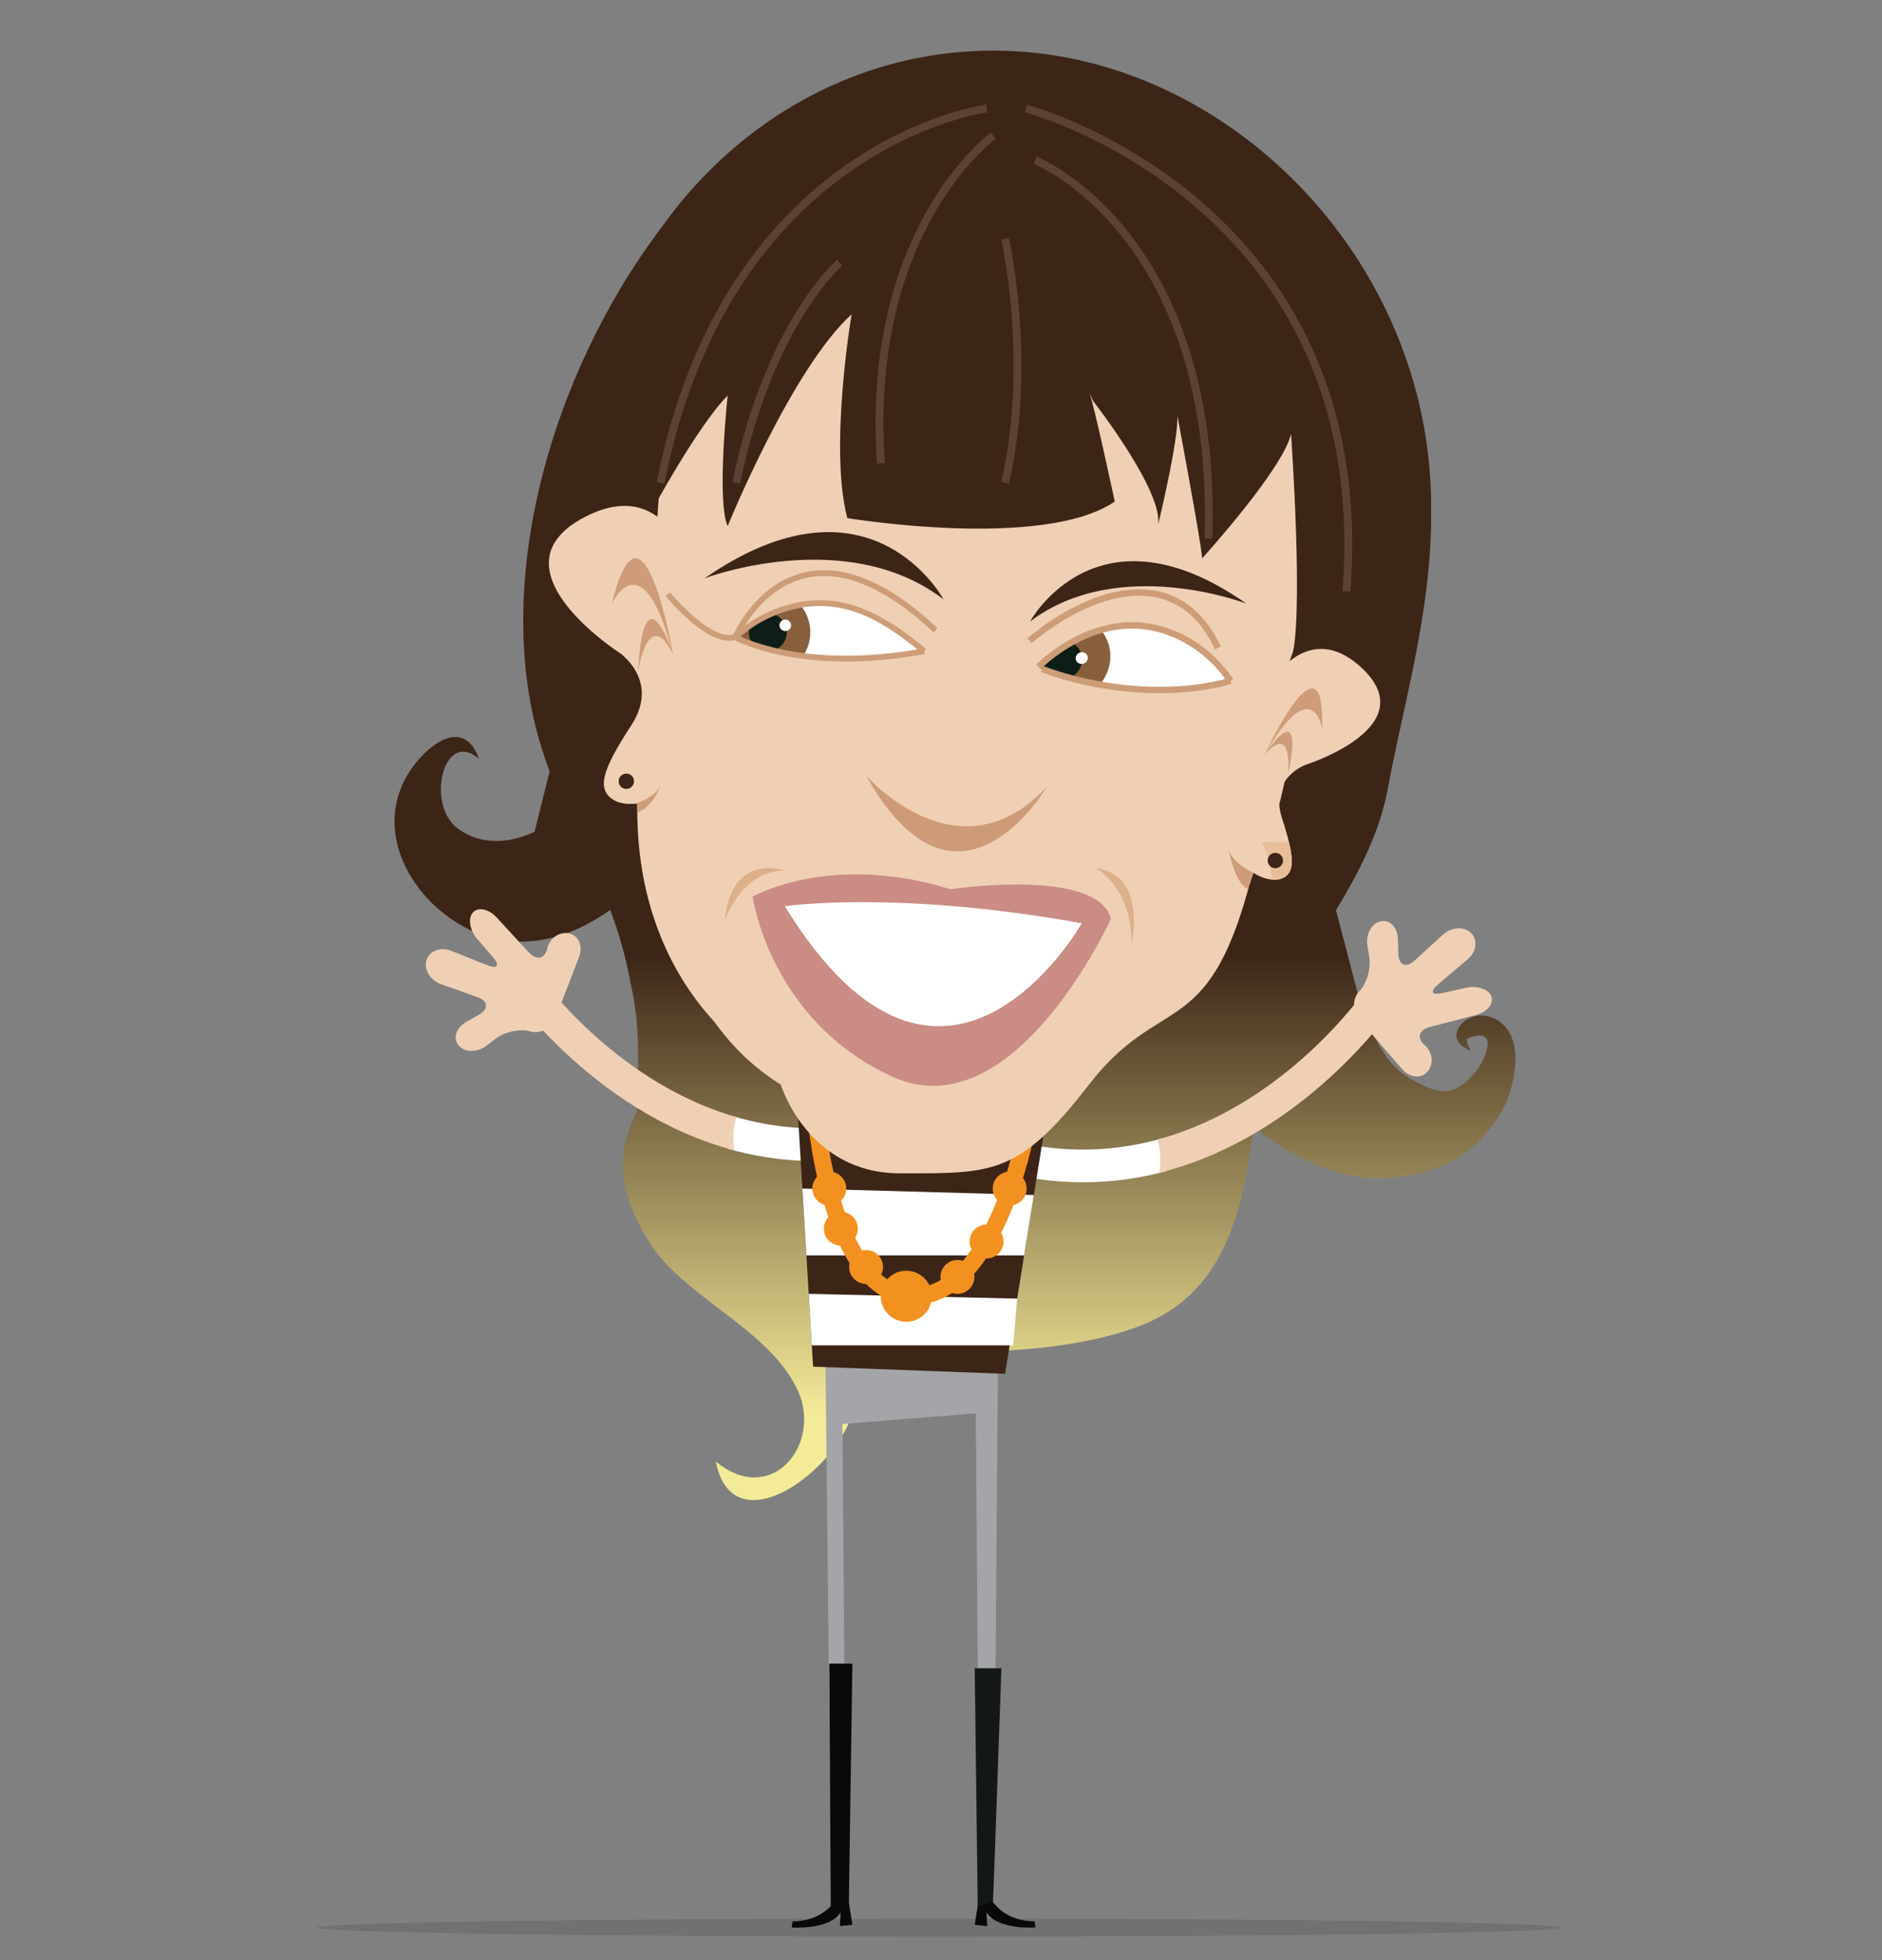 <?xml version="1.0" encoding="utf-8"?>
<!-- Generator: Adobe Illustrator 16.0.0, SVG Export Plug-In . SVG Version: 6.00 Build 0)  -->
<!DOCTYPE svg PUBLIC "-//W3C//DTD SVG 1.1//EN" "http://www.w3.org/Graphics/SVG/1.1/DTD/svg11.dtd">
<svg version="1.1" id="Layer_1" xmlns="http://www.w3.org/2000/svg" xmlns:xlink="http://www.w3.org/1999/xlink" x="0px" y="0px"
   width="480px" height="500px" viewBox="0 0 480 500" enable-background="new 0 0 480 500" xml:space="preserve">
<rect x="0" y="0" width="480" height="500" fill="#808080" stroke="none"/>
<g>
  <g>
    <linearGradient id="SVGID_1_" gradientUnits="userSpaceOnUse" x1="243.56" y1="360.804" x2="243.56" y2="243.524">
      <stop  offset="0" style="stop-color:#F4EB99"/>
      <stop  offset="1" style="stop-color:#3C2517"/>
    </linearGradient>
    <path fill="url(#SVGID_1_)" d="M381.532,260.008c-6.972-3.874-14.777,4.885-6.501,7.986c-0.104-0.896-1.114-1.579-0.823-3.029
      c7.535-3.166,5.56,3.744,2.362,8.187c-5.702,6.876-9.526,5.939-15.488,2.749c-8.887-4.337-11.361-13.42-14.736-22.284
      l-5.606-21.439c5.764-9.572,11.084-19.45,13.236-31.125c6.94-37.646,25.189-86.582-9.446-129.426
      c-3.148-2.677-6.296-6.248-9.445-9.818l-166.508-3.59c-28.339,37.488-43.534,91.585-30.28,133.107
      c0.6,1.881,1.232,3.692,1.883,5.457l-3.835,15.385c-6.456,3.076-13.743,3.428-19.396-0.681
      c-8.476-5.868-3.978-25.788,5.209-17.914c-3.94-11.047-13.402-3.437-17.887,3.493c-7.364,11.886-2.716,24.942,6.161,33.565
      c13.831,13.049,30.578,11.947,45.183,1.465c2.166,5.716,4.009,11.859,5.243,18.941c2.559,10.444,1.875,21.525,1.597,32.519
      c-6.346,12.129-3.782,22.772,4.021,34.681c9.68,13.784,31.685,21.873,37.727,38.247c4.429,13.534-8.313,27.505-21.63,16.313
      c4.619,24.102,36.761-1.515,35.771-18.402c-0.272-4.795-2.072-8.8-4.639-12.405c29.108,5.245,63.587,2.93,80.45-5.263
      c19.366-9.31,23.193-30.678,25.576-49.365c10.01,8.333,22.391,13.629,32.637,13.166c12.988-0.322,24.942-5.451,31.711-19.024
      C386.951,274.374,388.499,263.875,381.532,260.008z"/>
  </g>
  <path fill="#3C2517" d="M365.011,129.278c0,63.528-52.782,113.69-111.653,113.69c-58.871,0-106.593-51.5-106.593-115.029
    c0-63.53,47.723-115.032,106.593-115.032C312.229,12.907,365.011,65.747,365.011,129.278z"/>
  <path fill="#FFFFFF" d="M297.38,296.777c-0.401-1.389-0.686-2.831-0.826-4.315c-0.064-0.703-0.112-1.399-0.15-2.09
    c-10.77,3.095-22.962,4.046-36.325,1.088l-1.801,8.133c6.239,1.379,12.232,1.995,17.979,1.995c7.488,0,14.541-1.055,21.116-2.834
    C297.378,298.095,297.378,297.436,297.38,296.777z"/>
  <path fill="#F0D0B5" d="M348.341,252.417c-0.262,0.385-20.224,29.349-53.045,38.244c0.723,2.756,0.857,5.684,0.397,8.499
    c36.97-9.194,59.273-41.669,59.559-42.099L348.341,252.417z"/>
  <path fill="#F0D0B5" d="M346.851,260.3c-1.941-2.238-2.004-5.589-0.147-7.45c1.857-1.854,2.993-5.774,2.525-8.703l-0.473-2.886
    c-0.481-2.934,1.036-5.739,3.37-6.244c2.332-0.503,4.312,1.51,4.402,4.469l0.117,3.783c0.092,2.964,1.964,3.749,4.15,1.753
    l7.213-6.586c2.192-2.003,5.428-2.192,7.2-0.423c1.771,1.778,1.365,4.796-0.893,6.71l-7.461,6.306
    c-2.267,1.908-1.752,2.944,1.146,2.278l5.873-1.334c2.886-0.659,5.817,0.336,6.496,2.204c0.687,1.869-1.109,4.011-3.979,4.753
    l-11.628,3.009c-2.866,0.747-3.517,2.822-1.446,4.608c2.076,1.789,2.444,4.824,0.814,6.759c-1.619,1.928-4.547,1.668-6.496-0.573
    L346.851,260.3z"/>
  <path fill="#FFFFFF" d="M185.615,291.033c0.421-1.383,0.727-2.821,0.89-4.304c0.075-0.703,0.132-1.396,0.181-2.087
    c10.723,3.256,22.897,4.389,36.307,1.632l1.679,8.159c-6.259,1.286-12.261,1.812-18.009,1.725
    c-7.488-0.111-14.524-1.273-21.071-3.149C185.599,292.349,185.608,291.69,185.615,291.033z"/>
  <path fill="#F0D0B5" d="M135.325,245.913c0.254,0.389,19.781,29.646,52.464,39.037c-0.765,2.741-0.944,5.669-0.525,8.491
    c-36.827-9.748-58.642-42.555-58.921-42.989L135.325,245.913z"/>
  <path fill="#F0D0B5" d="M141.783,259.468c-1.065,2.765-3.99,4.396-6.507,3.633c-2.507-0.77-6.503,0.072-8.866,1.863l-2.326,1.775
    c-2.362,1.802-5.551,1.781-7.094-0.039c-1.541-1.823-0.696-4.516,1.873-5.989l3.285-1.881c2.571-1.475,2.385-3.498-0.405-4.488
    l-9.205-3.268c-2.8-0.992-4.487-3.759-3.759-6.155c0.737-2.401,3.591-3.461,6.342-2.368l9.073,3.618
    c2.751,1.104,3.421,0.166,1.473-2.078l-3.938-4.557c-1.94-2.239-2.439-5.293-1.111-6.771c1.329-1.487,4.06-0.906,6.067,1.276
    l8.123,8.845c2.008,2.182,4.146,1.783,4.746-0.887c0.604-2.675,3.11-4.426,5.581-3.897c2.467,0.523,3.613,3.229,2.552,6.001
    L141.783,259.468z"/>
  <polygon fill="#A3A5A8" points="254.562,342.569 210.454,340.494 212.043,485.326 215.813,484.988 214.863,363.257 
    248.873,360.511 249.825,484.988 253.456,485.24  "/>
  <path opacity="0.15" fill="#211F1F" d="M239.417,489.394c-87.576,0-158.571,1.03-158.571,2.301c0,1.276,70.995,2.306,158.571,2.306
    c87.583,0,158.592-1.029,158.592-2.306C398.009,490.424,326.999,489.394,239.417,489.394z"/>
  <path fill="#09080A" d="M253.295,485.204c0,0,3.102,4.92,10.578,4.92l0.208,1.528c0,0-9.592,0.754-12.479-3.832l0.199,3.5
    l-3.202-0.331l1.007-6.336L253.295,485.204z"/>
  <path fill="#09080A" d="M212.713,485.204c0,0-3.106,4.92-10.58,4.92l-0.208,1.528c0,0,9.589,0.754,12.468-3.832l-0.187,3.5
    l3.194-0.331l-1.003-6.336L212.713,485.204z"/>
  <polygon fill="#09080A" points="216.505,485.326 217.4,424.356 211.508,424.356 211.887,486.213   "/>
  <polygon fill="#131816" points="253.295,485.204 255.404,425.543 248.6,425.543 249.362,486.213   "/>
  <polygon fill="#3C2517" points="203.429,282.94 207.382,348.617 256.34,350.442 267.21,282.94   "/>
  <polygon fill="#FFFFFF" points="204.647,303.181 263.687,304.825 261.2,320.255 205.674,320.255   "/>
  <polygon fill="#FFFFFF" points="206.265,330.051 259.43,331.26 258.408,343.186 207.054,343.186   "/>
  <g>
    <path fill="#F29120" d="M232.983,332.825c-22.828,0-26.879-46.045-27.04-48.006l-0.206-2.502l58.681,3.737l-0.438,2.4
      C263.648,290.267,255.622,332.825,232.983,332.825z M210.517,286.969c1.556,13.579,7.794,41.518,22.466,41.518
      c9.715,0,16.426-10.867,20.348-19.982c3.158-7.344,5.046-14.748,5.877-18.433L210.517,286.969z"/>
    <circle fill="#F29120" cx="231.151" cy="330.656" r="6.51"/>
    <circle fill="#F29120" cx="220.891" cy="323.186" r="4.324"/>
    <circle fill="#F29120" cx="214.454" cy="313.419" r="4.324"/>
    <circle fill="#F29120" cx="211.508" cy="303.181" r="4.324"/>
    <circle fill="#F29120" cx="244.194" cy="325.728" r="4.324"/>
    <circle fill="#F29120" cx="251.629" cy="316.691" r="4.324"/>
    <circle fill="#F29120" cx="257.521" cy="303.181" r="4.324"/>
  </g>
  <path fill="#F0D0B5" d="M166.932,196.136c0,0-5.599,57.087,32.203,80.527c0,0,6.87,22.634,30.39,22.634
    c23.521,0,30.22,0.646,48.218-22.634c17.995-23.281,30.049-11.018,40.725-50.273l-26.74-18.692L166.932,196.136z"/>
  <path fill="#F0D0B5" d="M328.468,194.248c-6.723,50.632-62.948,99.192-95.958,93.336c-42.444-7.526-72.298-40.814-65.578-91.448
    c6.722-50.646,46.813-87.089,89.547-81.419C299.208,120.39,335.188,143.608,328.468,194.248z"/>
  <path fill="#F0D0B5" d="M325.032,190.813c-6.722,50.63-53.229,99.005-95.96,93.337c-42.731-5.675-72.297-40.816-65.576-91.452
    c6.721-50.645,46.812-87.087,89.547-81.416C295.773,116.954,331.753,140.174,325.032,190.813z"/>
  <path fill="#F0D0B5" d="M334.789,145.224c-6.841,51.552-49.621,88.396-95.547,82.301c-45.921-6.096-77.615-52.826-70.775-104.376
    c6.842-51.546,49.628-88.385,95.552-82.292C309.941,46.955,341.631,93.679,334.789,145.224z"/>
  <path fill="#CD9B78" d="M267.042,200.632c0,0-22.732,39.008-46.152-2.782C220.89,197.851,244.576,224.97,267.042,200.632z"/>
  <path fill="#F0D0B5" d="M324.074,174.175c0,0,9.383-16.322,22.884-4.121c9.173,8.292,4.279,14.959-2.079,19.3
    c-5.305,3.633-11.642,5.647-11.642,5.647s-9.671,3.215-6.279,13.667c3.406,10.452,3.365,14.262-0.259,15.506
    c-3.623,1.238-10.979-2.263-11.192-8.497C314.558,188.772,324.074,174.175,324.074,174.175z"/>
  <g>
    <path fill="#CE9C78" d="M322.472,192.6c0,0,15.436-33.317,14.76-6.701C337.231,185.899,334.798,170.99,322.472,192.6z"/>
    <path fill="#CE9C78" d="M322.362,192.692c0,0,10.684-16.453,6.115,5.053C328.478,197.745,330.053,183.884,322.362,192.692z"/>
  </g>
  <path fill="#CE9C78" d="M319.714,222.629c0,0-5.809-2.442-6.525-6.564c0,0,1.638,9.421,5.171,10.721L319.714,222.629z"/>
  <path fill="#E7BE99" d="M162.964,193.536c-1.797,3.715-4.447,6.978-7.91,9.288c0.325,0.384,0.716,0.734,1.191,1.055
    c3.67,2.467,12.489,1.093,15.643-4.999C168.811,197.25,165.784,195.543,162.964,193.536z"/>
  <path fill="#E7BE99" d="M323.174,214.786c-0.521-0.036-1.033-0.104-1.542-0.185c1.724,2.936,2.617,6.331,2.668,9.778
    c0.886,0.096,1.711,0.032,2.399-0.204c2.797-0.959,3.452-3.466,2.04-9.359C326.921,214.915,325.062,214.904,323.174,214.786z"/>
  <g>
    <g>
      <path fill="#3C2518" d="M146.764,145.22c0.315,0,0.315-0.002,0-0.002S146.449,145.22,146.764,145.22L146.764,145.22z"/>
    </g>
  </g>
  <g>
    <g>
      <path fill="#3C2518" d="M141.807,129.265c-0.156,0.155-0.312,0.311-0.468,0.467c-0.009,0.008,0.438,0.126,0.536,0.027
        c0.156-0.155,0.312-0.311,0.468-0.467C142.352,129.284,141.906,129.166,141.807,129.265L141.807,129.265z"/>
    </g>
  </g>
  <path fill="#F0D0B5" d="M175.776,144.213c0,0-6.023-22.826-26.353-12.471c-13.814,7.036-10.074,16.705-3.794,24.039
    c5.237,6.136,12.246,10.644,12.246,10.644s10.653,7.056,3.129,18.596c-7.545,11.539-8.737,16.165-4.758,18.858
    c3.979,2.678,14.028,0.85,16.326-6.625C182.519,164.997,175.776,144.213,175.776,144.213z"/>
  <g>
    <path fill="#CE9C78" d="M171.685,167.04c0,0-7.783-45.375-15.671-12.938C156.014,154.103,163.837,136.849,171.685,167.04z"/>
    <path fill="#CE9C78" d="M171.79,167.188c0,0-7.549-23.409-9.054,4.118C162.735,171.305,165.366,154.012,171.79,167.188z"/>
  </g>
  <path fill="#CE9C78" d="M162.458,204.868c0,0,4.776-1.486,6.118-4.662c0,0-2.058,5.796-6.033,7.031L162.458,204.868z"/>
  <circle fill="#3C2518" cx="159.744" cy="199.287" r="1.959"/>
  <path fill="#3C2518" d="M327.233,219.514c0-1.085-0.877-1.961-1.959-1.961c-1.083,0-1.959,0.876-1.959,1.961
    c0,1.08,0.876,1.957,1.959,1.957C326.356,221.471,327.233,220.594,327.233,219.514z"/>
  <path fill="#DDB08A" d="M279.429,221.406c0,0,9.621,5.167,9.092,19.781C288.521,241.187,292.969,223.228,279.429,221.406z"/>
  <g>
    <path fill="#CA8C84" d="M191.96,228.729c0,0,19.751-11.45,50.466-1.893c0,0,37.301-5.674,40.935,7.514
      c0,0-24.771,54.557-55.907,40.241C196.304,260.247,191.96,228.729,191.96,228.729z"/>
    <path fill="#FFFFFF" d="M200.174,231.167c0,0,28.566-4.222,75.728,4.362C275.901,235.53,240.812,297.39,200.174,231.167z"/>
  </g>
  <path fill="#DDB08A" d="M184.787,234.962c0,0,4.228-12.913,15.387-12.917C200.174,222.045,186.569,217.054,184.787,234.962z"/>
  <path fill="#3C2517" d="M240.639,152.883c0,0-18.61-34.706-60.916-5.373C179.723,147.51,215.726,133.851,240.639,152.883z"/>
  <path fill="#3C2517" d="M251.628,36.009c-1.569,1.447-79.788,2.054-85.642,94.72c0,0,11.985-22.195,19.605-29.829
    c0,0-2.894,26.962,0,33.292c0,0,16.344-40.198,31.61-54.01c0,0-5.816,34.168-1.091,51.979c0,0,49.902,8.274,68.206-4.223
    c0,0-5.473-25.583-6.486-27.764c-1.018-2.182,1.014,2.181,1.014,2.181s18.358,23.524,16.452,31.837c0,0,6.234-25.659,4.781-29.293
    c0,0,6.179,32.867,6.542,37.517c0,0,20.571-22.67,22.66-31.715c0,0,3.395,48.066,0,57.663c0,0,10.605-16.997,10.196-32.355
    l-5.745-33.822l-3.868-16.098l-21.556-29.169l-41.11-22.328h-23.003c0,0-44.803,8.151-45.53,9.242
    c-0.728,1.091-18.597,23.627-19.114,25.081c-0.515,1.454-7.865,20.348-7.865,20.348s-8.479,21.817-7.835,23.271"/>
  <path fill="none" stroke="#5C4134" stroke-width="2" stroke-miterlimit="10" d="M251.628,27.675c0,0-65.991,8.504-83.161,95.474"/>
  <path fill="none" stroke="#5C4134" stroke-width="2" stroke-miterlimit="10" d="M253.356,34.59c0,0-32.818,23.71-28.685,83.599"/>
  <path fill="none" stroke="#5C4134" stroke-width="2" stroke-miterlimit="10" d="M214.16,66.996c0,0-17.958,15.289-26.371,56.153"/>
  <path fill="none" stroke="#5C4134" stroke-width="2" stroke-miterlimit="10" d="M261.633,27.675c0,0,89.571,23.603,81.76,123.171"
    />
  <path fill="none" stroke="#5C4134" stroke-width="2" stroke-miterlimit="10" d="M264.019,40.858c0,0,46.717,18.627,44.188,96.548"
    />
  <path fill="none" stroke="#5C4134" stroke-width="2" stroke-miterlimit="10" d="M256.34,60.901c0,0,7.158,31.428,0,62.249"/>
  <path fill="#3C2517" d="M262.706,158.539c0,0,17.011-31.323,55.162-4.575C317.868,153.963,285.349,141.431,262.706,158.539z"/>
  <g>
    <path fill="#FFFFFF" d="M312.286,173.729c-0.025-0.604-0.043-1.277-0.07-1.915c-4.583-5.921-22.269-24.835-47.415-1.705
      c0.012,0.04,0.029,0.08,0.04,0.121c0.008,0.028,0.008,0.056,0.017,0.086c2.318,0.933,26.805,10.429,47.449,3.488
      C312.286,173.78,312.299,173.761,312.286,173.729z"/>
    <g>
      <defs>
        <path id="SVGID_2_" d="M313.396,173.469c0,0-19.283-30.489-48.734-3.234C264.662,170.235,291.487,181.499,313.396,173.469z"/>
      </defs>
      <clipPath id="SVGID_3_">
        <use xlink:href="#SVGID_2_"  overflow="visible"/>
      </clipPath>
      <g clip-path="url(#SVGID_3_)">
        <path fill="#875F3D" d="M271.645,156.709c-5.712,0.225-10.384,4.472-11.183,9.803c2.059-0.551,4.371,0.803,4.908,2.407
          c0.642,1.917-0.785,3.504-2.877,4.17c-0.258,0.083-0.518,0.165-0.777,0.246c1.954,3.419,5.782,5.65,10.171,5.485
          c6.313-0.243,11.378-5.407,11.31-11.519C283.143,161.207,277.961,156.452,271.645,156.709z"/>
        <path fill="#0E1E16" d="M265.783,168.562c0.023,2.727,2.335,4.858,5.153,4.737c2.826-0.097,5.082-2.406,5.046-5.144
          c-0.012-2.728-2.331-4.839-5.146-4.729C268.01,163.536,265.751,165.846,265.783,168.562z"/>
        <path fill="#FFFFFF" d="M274.348,167.934c0.008,0.836,0.714,1.465,1.575,1.435c0.857-0.038,1.535-0.731,1.533-1.557
          c-0.011-0.839-0.725-1.49-1.569-1.445C275.025,166.407,274.33,167.091,274.348,167.934z"/>
      </g>
    </g>
    <path fill="none" stroke="#CD9D78" stroke-width="1.64" d="M313.831,173.664c-6.865-10.103-17.566-14.695-26.784-14.093
      c-8.163,0.533-15.981,4.687-22.246,10.538"/>
    <path fill="none" stroke="#CD9D78" stroke-width="1.64" d="M310.625,165.278c-10.433-22.162-32.589-14.698-48.062-1.843"/>
    <path fill="none" stroke="#CD9D78" stroke-width="1.64" d="M313.831,173.664c-14.838,4.297-33.874,2.352-48.048-2.998"/>
  </g>
  <g>
    <path fill="#FFFFFF" d="M187.718,162.423c0,0,22.949-22.625,47.93,3.687C235.648,166.11,207.963,171.914,187.718,162.423z"/>
    <g>
      <defs>
        <path id="SVGID_4_" d="M187.718,162.423c0,0,22.949-22.625,47.93,3.687C235.648,166.11,207.963,171.914,187.718,162.423z"/>
      </defs>
      <clipPath id="SVGID_5_">
        <use xlink:href="#SVGID_4_"  overflow="visible"/>
      </clipPath>
      <g clip-path="url(#SVGID_5_)">
        <path fill="#875F3D" d="M206.509,163.168c-1.037,5.895-6.66,9.837-12.55,8.8c-5.902-1.035-9.843-6.651-8.809-12.555
          c1.042-5.89,6.658-9.835,12.548-8.795C203.617,151.654,207.534,157.278,206.509,163.168z"/>
        <path fill="#0E1E16" d="M200.589,162.136c-0.456,2.631-2.964,4.393-5.597,3.929c-2.637-0.464-4.383-2.975-3.928-5.612
          c0.469-2.63,2.974-4.392,5.604-3.931C199.308,156.992,201.053,159.497,200.589,162.136z"/>
        <path fill="#FFFFFF" d="M201.736,159.767c-0.139,0.808-0.914,1.324-1.732,1.185c-0.783-0.133-1.328-0.899-1.186-1.699
          c0.15-0.796,0.899-1.339,1.708-1.194C201.326,158.195,201.877,158.963,201.736,159.767z"/>
      </g>
    </g>
    <path fill="none" stroke="#CD9D78" stroke-width="1.486" d="M187.718,162.423c3.988-3.76,9.255-6.436,14.547-7.738
      c13.224-3.255,23.733,3.295,33.481,11.467"/>
    <path fill="none" stroke="#CD9D78" stroke-width="1.486" d="M170.321,151.577c0,0,10.54,12.91,17.211,10.961
      c0,0,15.134-35.588,51.075-1.769"/>
    <path fill="none" stroke="#CD9D78" stroke-width="1.486" d="M187.533,162.538c0,0,16.716,9.385,48.115,3.572"/>
  </g>
</g>
<g>
</g>
<g>
</g>
<g>
</g>
<g>
</g>
<g>
</g>
<g>
</g>
</svg>